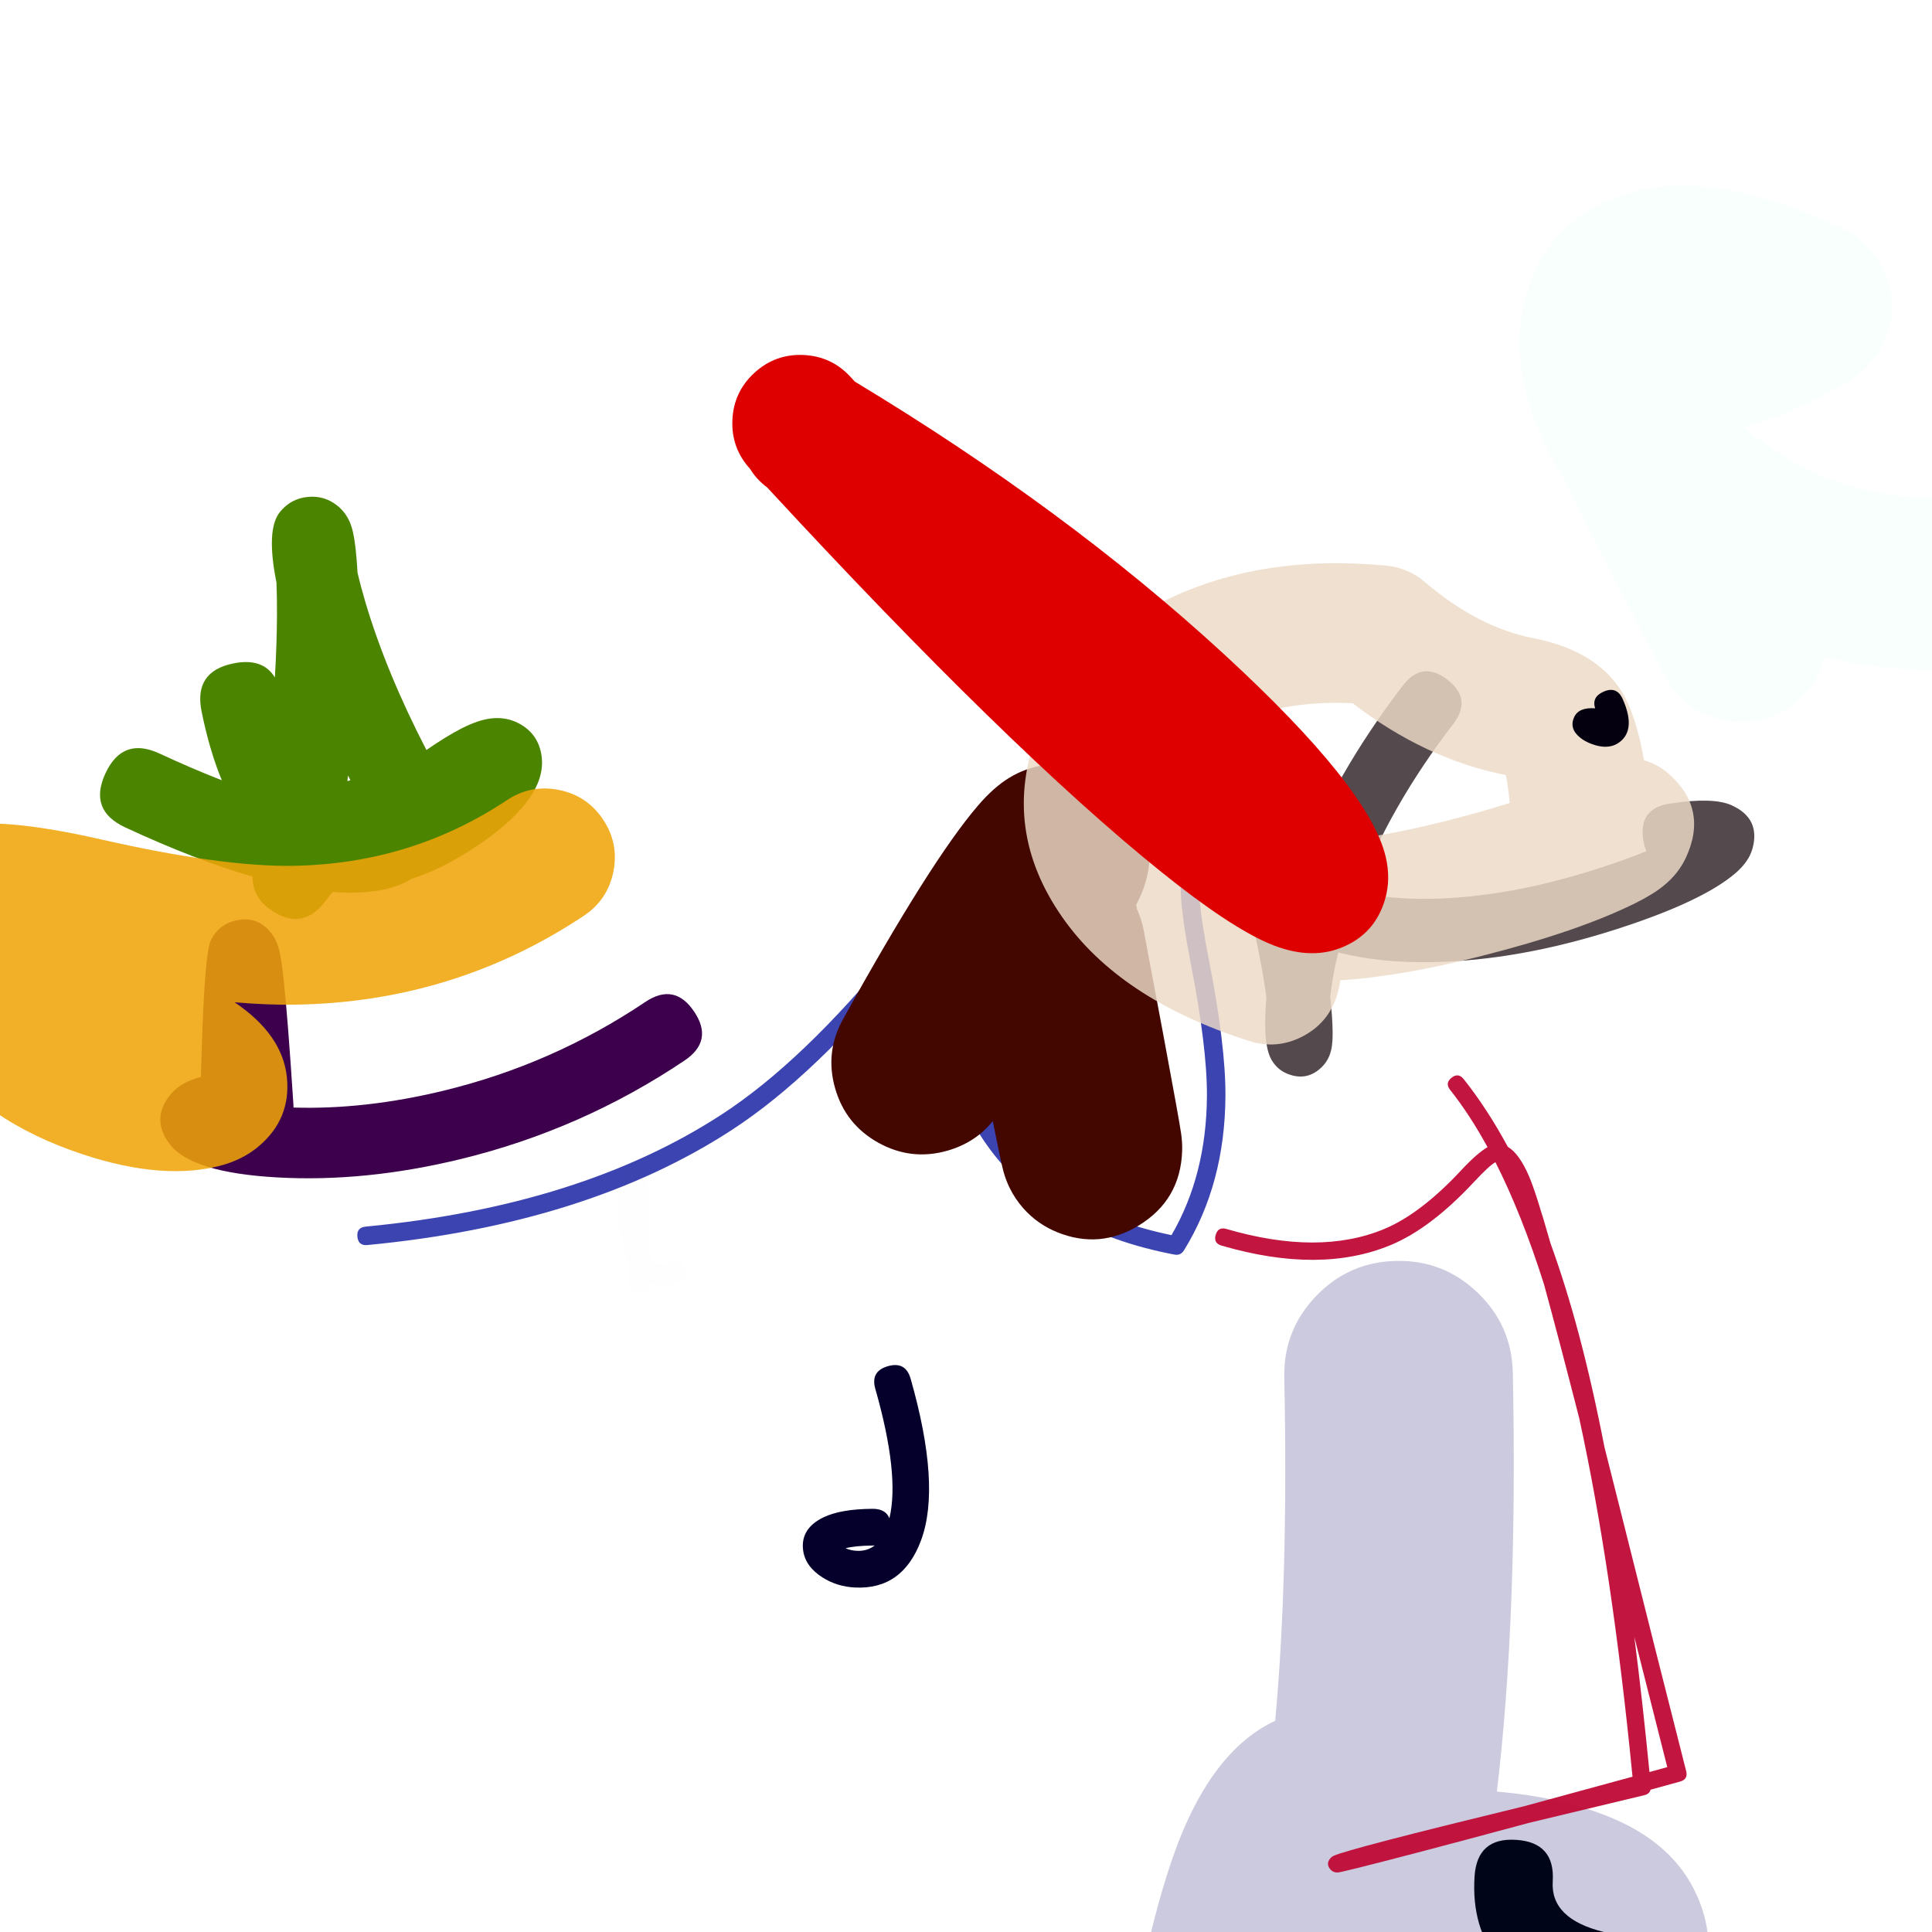 <svg xmlns="http://www.w3.org/2000/svg" width="384" height="384" viewBox="0 0 384 384">
  <defs/>
  <path fill="rgb(1.569%, 0%, 16.863%)" d="M181,274.046 Q187.06,295.309 183.086,306.099 Q179.445,315.987 169.945,315.531 Q166.374,315.359 163.499,313.541 Q160.024,311.344 159.621,308.082 Q159.089,303.773 163.724,301.558 Q167.104,299.942 173.379,299.888 Q175.204,299.872 176.125,300.777 Q176.542,301.187 176.773,301.785 Q178.851,293.147 173.977,276.048 Q172.976,272.536 176.488,271.536 Q179.999,270.535 181,274.046 Z M173.851,307.174 Q173.652,307.188 173.442,307.19 Q170.009,307.22 168.065,307.726 Q169.069,308.178 170.295,308.237 Q172.367,308.337 173.851,307.174 Z"/>
  <path fill="rgb(3.137%, 7.059%, 61.176%)" opacity="0.788" d="M72.688,243.797 Q115.559,239.698 143.534,221.448 Q159.548,211.001 177.606,188.873 Q188.13,175.977 193.615,172.396 Q196.073,170.791 198.695,169.907 Q206.411,163.576 214.511,170.692 Q215.436,171.504 215.039,172.668 Q214.742,173.539 214.158,173.826 Q213.574,174.113 212.703,173.816 Q206.149,171.581 200.545,173.199 Q199.654,173.961 198.767,174.968 Q191.669,183.028 191.136,197.594 Q190.537,213.954 199.796,226.343 Q210.691,240.92 232.845,245.493 Q239.8,233.535 239.886,217.79 Q239.939,208.181 236.618,191.212 Q233.805,176.841 235.055,172.595 Q237.302,164.96 249.738,168.147 Q251.521,168.604 251.064,170.387 Q250.835,171.278 250.276,171.609 Q249.716,171.941 248.824,171.712 Q239.829,169.407 238.585,173.634 Q237.589,177.017 240.229,190.505 Q243.621,207.834 243.566,217.81 Q243.471,235.312 235.324,248.517 Q234.658,249.596 233.413,249.358 Q208.905,244.677 196.849,228.546 Q186.811,215.117 187.458,197.46 Q187.868,186.256 191.955,178.454 Q187.415,182.675 180.458,191.2 Q162.037,213.771 145.545,224.53 Q116.811,243.276 73.038,247.461 Q71.207,247.636 71.032,245.804 Q70.944,244.888 71.358,244.386 Q71.772,243.885 72.688,243.797 Z"/>
  <path fill="rgb(7.843%, 5.882%, 41.176%)" opacity="0.221" d="M300.683,272.859 Q301.682,321.239 297.516,356.101 Q309.525,357.094 319.145,360.838 Q331.672,365.712 336.617,375.373 Q342.518,386.903 336.491,398.323 Q332.806,405.303 325.264,409.512 Q321.548,411.585 317.661,412.195 Q315.566,417.494 310.799,421.33 Q303.468,427.228 294.114,426.216 Q280.097,424.699 271.05,427.291 Q264.371,429.204 258.911,428.552 Q251.367,433.473 242.427,431.814 Q224.974,428.576 223.897,410.858 Q223.027,396.538 228.401,385.56 Q231.765,371.657 235.324,363.416 Q242.34,347.171 253.459,342.02 Q256.082,313.469 255.263,273.797 Q255.068,264.39 261.583,257.601 Q268.097,250.812 277.504,250.618 Q286.91,250.424 293.699,256.938 Q300.488,263.452 300.683,272.859 Z"/>
  <path fill="rgb(11.765%, 6.667%, 7.843%)" opacity="0.756" d="M331.876,159.718 Q340.484,158.395 344.152,160.045 Q349.951,162.653 348.332,168.622 Q347.62,171.247 344.93,173.554 Q338.32,179.223 321.16,184.725 Q301.938,190.889 284.802,191.228 Q274.31,191.435 265.989,189.307 Q264.843,193.976 264.378,198.155 Q264.835,202.038 264.87,205.039 Q264.894,207.11 264.644,208.398 Q264.229,210.535 262.839,211.961 Q259.881,214.996 255.947,213.448 Q253.888,212.637 252.748,210.699 Q251.433,208.465 251.469,203.24 Q251.485,200.821 251.712,198.275 Q250.66,190.33 247.659,177.996 Q246.915,174.937 248.915,172.507 Q250.916,170.075 253.132,169.86 Q255.348,169.645 257.779,171.646 Q258.031,171.853 258.289,172.054 Q265.372,153.794 278.836,136.245 Q280.753,133.747 282.96,133.456 Q285.167,133.166 287.665,135.082 Q292.661,138.915 288.828,143.911 Q276.214,160.352 269.775,177.275 Q276.182,178.802 284.553,178.636 Q299.847,178.334 317.314,172.733 Q323.03,170.9 327.233,169.174 Q326.807,168.191 326.608,166.898 Q325.652,160.674 331.876,159.718 Z"/>
  <path fill="rgb(29.412%, 52.157%, 0%)" d="M31.71,149.773 Q38.298,152.833 44.083,155.077 Q41.613,149.079 40.063,141.389 Q39.263,137.422 40.846,135.039 Q42.43,132.656 46.396,131.856 Q52.225,130.68 54.635,134.651 Q55.031,127.956 55.053,122.027 Q55.066,118.584 54.95,115.793 Q52.842,105.296 55.602,101.812 Q57.746,99.107 61.174,98.767 Q64.496,98.437 67.097,100.541 Q68.623,101.776 69.453,103.613 Q69.87,104.535 70.145,105.738 Q70.47,107.16 70.711,109.373 Q70.931,111.399 71.06,113.81 Q71.691,116.537 72.63,119.699 Q76.757,133.607 84.752,149.066 Q88.785,146.288 91.727,144.787 Q95.057,143.087 97.603,142.794 Q100.563,142.453 103.033,143.731 Q107.027,145.796 107.646,150.271 Q108.876,159.166 93.273,169.142 Q87.401,172.896 81.802,174.668 Q76.394,178.048 66.078,177.293 Q65.461,178.066 64.824,178.926 Q60.008,185.43 53.504,180.614 Q50.145,178.126 50.204,174.235 Q38.968,170.992 24.891,164.453 Q17.551,161.044 20.961,153.704 Q22.666,150.034 25.353,149.051 Q28.04,148.069 31.71,149.773 Z M69.644,155.075 Q69.406,154.608 69.172,154.142 Q69.11,154.698 69.045,155.259 Q69.344,155.162 69.644,155.075 Z"/>
  <path fill="rgb(26.275%, 2.745%, 0%)" d="M227.347,185.055 Q231.901,209.179 233.71,219.202 Q234.558,223.906 234.757,225.301 Q235.014,227.108 234.962,228.733 Q234.647,238.525 226.283,243.606 Q218.542,248.309 210.142,244.918 Q206.251,243.347 203.45,240.222 Q201.766,238.342 200.659,236.07 Q199.935,234.585 199.476,232.947 Q199.249,232.135 198.914,230.576 Q198.308,227.75 197.324,222.827 Q193.898,227.098 188.341,228.696 Q181.15,230.762 174.605,227.139 Q168.059,223.516 165.992,216.325 Q163.925,209.135 167.548,202.589 Q184.997,171.065 194.348,160.153 Q197.516,156.456 200.601,154.587 Q203.636,152.748 207.065,152.146 Q217.081,150.387 223.821,157.967 Q230.614,165.606 227.605,175.606 Q226.999,177.621 225.811,179.855 Q225.88,180.221 225.964,180.664 Q226.902,182.699 227.347,185.055 Z"/>
  <path fill="rgb(64.706%, 100%, 93.333%)" opacity="0.071" d="M391.143,132.918 Q376.137,133.819 362.597,130.599 Q362.462,131.117 362.295,131.637 Q360.125,138.379 353.823,141.613 Q347.521,144.847 340.778,142.677 Q334.035,140.508 330.801,134.206 Q326.591,126.001 319.886,113.153 Q314.476,102.787 310.978,95.377 Q307.622,90.08 305.339,84.237 Q300.972,73.061 302.391,62.983 Q304.286,49.52 315.142,42.328 Q333.557,30.129 366.17,45.409 Q372.584,48.414 374.994,55.075 Q377.405,61.736 374.4,68.15 Q372.26,72.716 367.986,75.391 Q358.16,81.54 346.684,84.907 Q349.794,87.677 353.745,90.188 Q369.145,99.976 389.092,98.777 Q396.162,98.353 401.463,103.052 Q406.763,107.751 407.187,114.822 Q407.612,121.893 402.913,127.193 Q398.213,132.493 391.143,132.918 Z"/>
  <path fill="rgb(92.549%, 85.098%, 77.647%)" opacity="0.832" d="M248.279,206.902 Q222.493,198.667 211.071,182.208 Q199.039,164.871 206.1,145.865 Q212.52,128.584 231.818,119.242 Q250.805,110.05 275.529,112.43 Q279.881,112.849 283.207,115.688 Q293.757,124.692 304.735,126.836 Q317.336,129.297 322.408,137.592 Q325.146,142.07 326.771,151.098 Q329.532,151.963 331.477,153.638 Q339.642,160.666 335.085,170.469 Q333.618,173.626 330.707,176.009 Q328.609,177.726 325.163,179.445 Q313.791,185.12 294.233,190.067 Q278.503,194.047 266.355,194.86 Q266.209,196.368 265.718,197.905 Q263.97,203.38 258.862,206.015 Q253.754,208.65 248.279,206.902 Z M300.082,159.58 Q299.694,155.977 299.317,154.054 Q283.287,150.898 268.851,139.768 Q254.449,139.119 243.911,144.221 Q234.65,148.704 232.114,155.53 Q231.807,156.357 231.634,157.184 Q236.091,153.556 241.808,154.141 Q247.526,154.727 251.155,159.184 Q253.979,162.652 254.251,166.885 Q255.342,167.066 257.063,167.199 Q268.107,168.05 287.426,163.163 Q294.465,161.382 300.082,159.58 Z"/>
  <path fill="rgb(74.902%, 4.706%, 21.961%)" opacity="0.956" d="M290.927,214.488 Q295.604,220.38 299.695,227.945 Q301.964,229.285 303.907,233.792 Q305.278,236.971 308.185,247.146 Q311.198,255.446 313.761,265.035 Q316.492,275.255 318.891,287.591 Q320.347,293.326 321.935,299.664 Q329.899,331.441 335.138,352.016 Q335.555,353.653 333.927,354.102 Q330.958,354.92 328.068,355.715 Q327.85,356.562 326.798,356.812 Q313.931,359.878 303.796,362.334 Q291.489,365.659 281.709,368.223 Q273.985,370.248 269.638,371.324 Q267.754,371.791 266.835,371.996 Q266.361,372.102 266.138,372.139 Q265.812,372.192 265.547,372.16 Q264.912,372.083 264.481,371.616 Q263.429,370.477 264.45,369.309 Q264.695,369.03 265.046,368.867 Q268.052,367.468 302.833,359.026 Q312.82,356.329 324.474,353.13 Q320.444,311.915 313.884,281.889 Q309.79,265.896 306.87,255.222 Q302.455,241.315 297.229,230.995 Q295.997,231.67 292.937,234.955 Q284.37,244.15 276.449,247.451 Q262.423,253.296 242.799,247.575 Q241.973,247.334 241.68,246.801 Q241.387,246.267 241.628,245.44 Q242.11,243.786 243.763,244.268 Q262.22,249.649 275.124,244.271 Q282.357,241.257 290.416,232.607 Q293.608,229.181 295.658,228.006 Q292.121,221.533 288.229,216.629 Q287.694,215.955 287.763,215.35 Q287.833,214.745 288.508,214.21 Q289.857,213.139 290.927,214.488 Z M324.839,325.362 Q326.457,338.049 327.845,352.204 Q329.605,351.72 331.383,351.23 Q328.506,339.92 324.839,325.362 Z"/>
  <path fill="rgb(49.804%, 49.412%, 29.804%)" opacity="0.007" d="M124.821,255.006 Q124.893,252.719 124.935,250.684 Q124.739,250.27 124.559,249.822 Q122.571,244.844 122.987,237.702 Q123.154,234.848 123.686,233.502 Q124.641,231.086 126.767,231.911 Q127.982,232.383 128.429,234.153 Q129.312,237.647 129.109,249.677 Q129.703,250.63 130.423,251.045 Q131.608,251.728 133.548,250.924 Q135.468,250.128 136.263,252.048 Q137.059,253.968 135.139,254.763 Q131.711,256.185 128.981,254.969 Q128.979,255.039 128.976,255.135 Q128.911,257.212 126.834,257.147 Q125.795,257.115 125.292,256.58 Q124.789,256.044 124.821,255.006 Z"/>
  <path fill="rgb(0%, 2.353%, 9.02%)" d="M374.378,396.216 Q368.942,406.715 359.671,407.548 Q356.986,407.789 353.856,408.81 Q347.222,412.57 337.549,417.241 Q331.41,420.205 327.662,414.511 Q323.382,408.008 329.884,403.728 Q332.006,402.332 334.062,401.1 Q322.019,400.824 315.011,399.102 Q291.774,393.391 293.079,372.957 Q293.327,369.073 295.393,367.254 Q297.46,365.436 301.344,365.684 Q309.113,366.181 308.617,373.949 Q308.142,381.381 318.726,383.983 Q327.258,386.079 347.263,385.441 Q355.407,385.181 358.229,385.395 Q360.757,385.586 362.589,386.219 Q365.89,383.055 371.044,385.724 Q377.957,389.303 374.378,396.216 Z"/>
  <path fill="rgb(87.059%, 0%, 0%)" d="M169.057,74.922 Q169.487,75.391 169.912,75.853 Q211.93,101.195 243.213,129.961 Q272.222,156.636 275.426,170.319 Q276.467,174.766 275.278,178.799 Q273.204,185.837 266.358,188.449 Q260.046,190.858 252.219,187.523 Q244.29,184.145 230.771,173.268 Q200.659,149.04 152.486,96.885 Q150.398,95.343 149.102,93.211 Q145.331,89.09 145.568,83.504 Q145.806,77.903 149.934,74.111 Q154.063,70.319 159.664,70.556 Q165.265,70.794 169.057,74.922 Z"/>
  <path fill="rgb(23.529%, 0%, 29.804%)" d="M58.339,220.137 Q72.592,220.568 88.234,216.765 Q109.861,211.506 128.246,199.157 Q134.062,195.251 137.968,201.066 Q141.874,206.882 136.059,210.788 Q115.6,224.531 91.544,230.38 Q72.573,234.993 55.177,234.025 Q38.167,233.079 33.808,227.499 Q29.931,222.536 33.789,217.657 Q35.587,215.383 39.063,214.291 Q39.478,214.161 39.931,214.043 Q39.999,211.954 40.074,209.366 Q40.651,189.493 41.907,186.894 Q43.336,183.939 46.428,183.066 Q51.198,181.719 54.132,185.77 Q55.1,187.107 55.563,189.129 Q55.959,190.859 56.37,194.616 Q57.185,202.075 58.311,219.425 Q58.335,219.79 58.339,220.137 Z"/>
  <path fill="rgb(1.569%, 0%, 6.275%)" d="M317.045,140.783 Q316.331,138.536 318.71,137.479 Q320.031,136.893 320.984,137.26 Q321.938,137.627 322.525,138.948 Q325.05,144.635 322.284,147.186 Q320.014,149.28 316.237,147.829 Q315.024,147.362 314.15,146.678 Q311.794,144.833 312.895,142.5 Q313.819,140.543 317.045,140.783 Z"/>
  <path fill="rgb(94.118%, 64.314%, 3.529%)" opacity="0.864" d="M116.02,182.033 Q90.188,199.198 58.609,199.686 Q53.11,199.77 46.622,199.208 Q56.146,205.635 57.019,214.112 Q57.871,222.388 51.411,227.843 Q48.041,230.69 43.143,231.854 Q31.061,234.723 14.245,228.672 Q-5.304,221.638 -14.613,206.932 Q-15.143,206.095 -15.543,205.236 Q-20.354,202.551 -21.799,196.578 Q-28.196,170.146 -8.586,164.448 Q-0.616,162.132 20.097,166.842 Q44.123,172.306 58.183,172.089 Q81.661,171.727 100.745,159.046 Q105.506,155.882 111.109,157.011 Q116.713,158.141 119.876,162.902 Q123.04,167.662 121.911,173.266 Q120.781,178.869 116.02,182.033 Z"/>
</svg>

